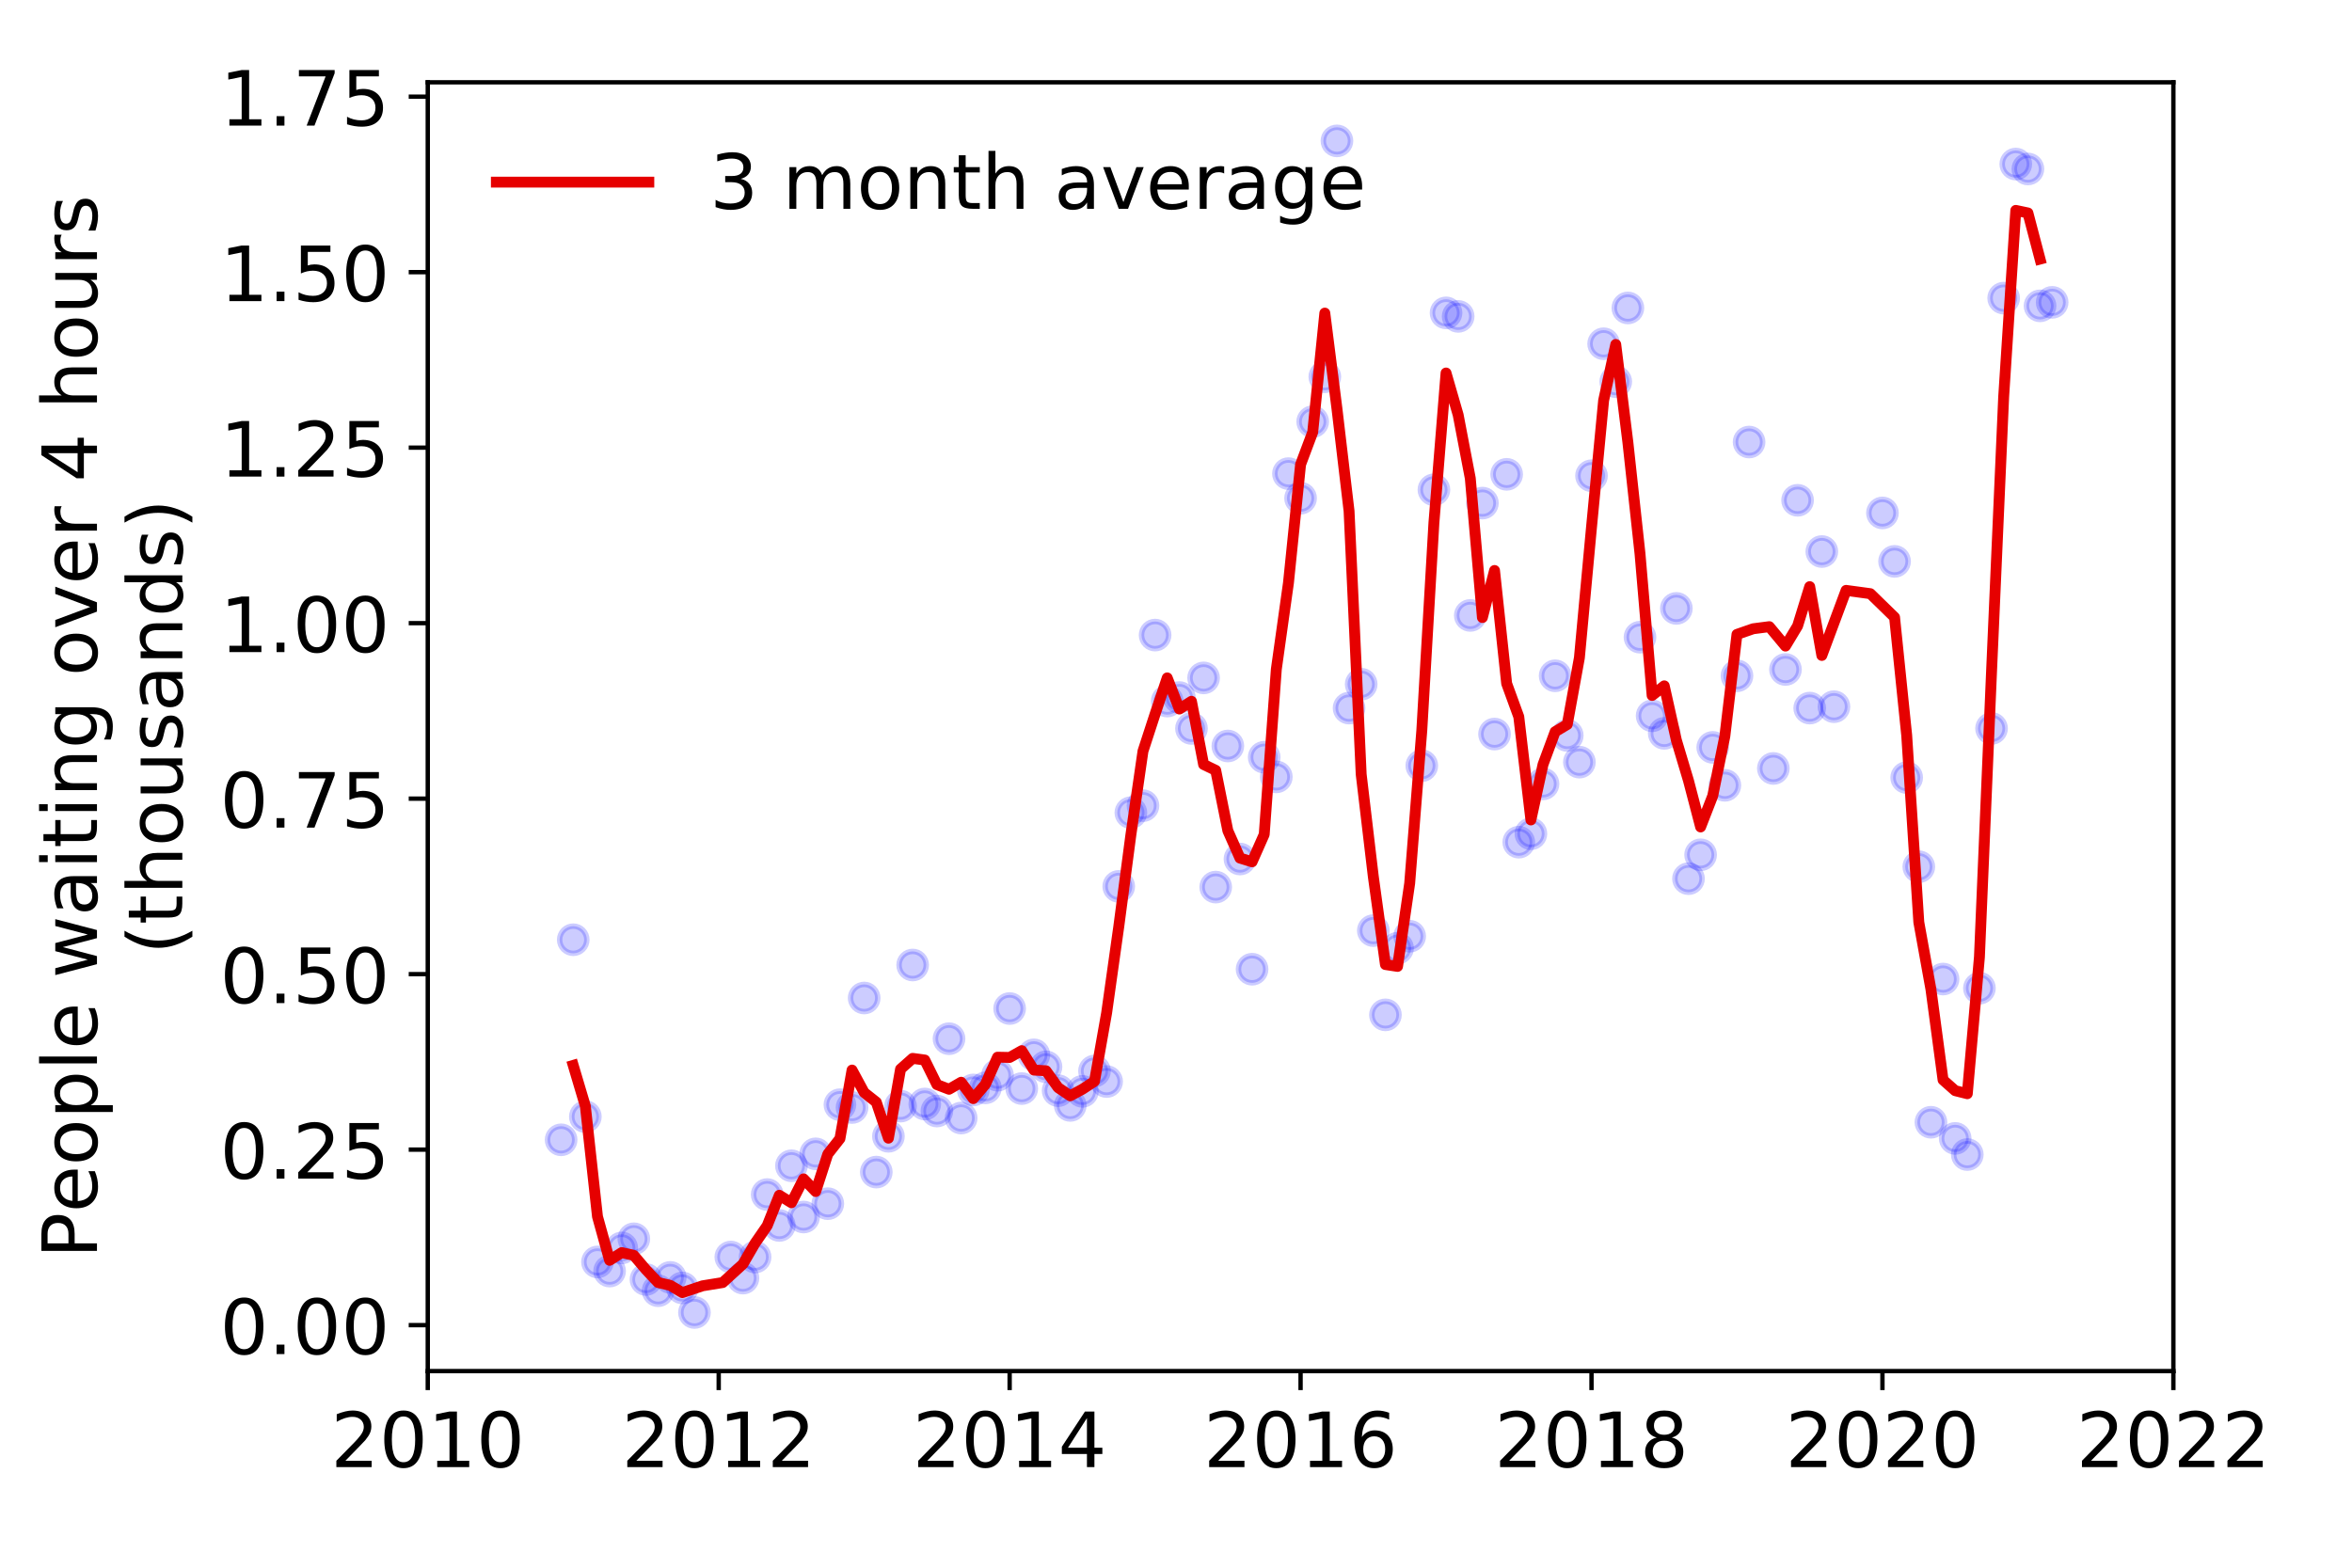 <?xml version="1.0" encoding="utf-8" standalone="no"?>
<!DOCTYPE svg PUBLIC "-//W3C//DTD SVG 1.1//EN"
  "http://www.w3.org/Graphics/SVG/1.1/DTD/svg11.dtd">
<!-- Created with matplotlib (https://matplotlib.org/) -->
<svg height="288pt" version="1.1" viewBox="0 0 432 288" width="432pt" xmlns="http://www.w3.org/2000/svg" xmlns:xlink="http://www.w3.org/1999/xlink">
 <defs>
  <style type="text/css">
*{stroke-linecap:butt;stroke-linejoin:round;}
  </style>
 </defs>
 <g id="figure_1">
  <g id="patch_1">
   <path d="M 0 288 
L 432 288 
L 432 0 
L 0 0 
z
" style="fill:#ffffff;"/>
  </g>
  <g id="axes_1">
   <g id="patch_2">
    <path d="M 78.57 251.88 
L 399.192 251.88 
L 399.192 15.12 
L 78.57 15.12 
z
" style="fill:#ffffff;"/>
   </g>
   <g id="matplotlib.axis_1">
    <g id="xtick_1">
     <g id="line2d_1">
      <defs>
       <path d="M 0 0 
L 0 3.5 
" id="m6ca1405284" style="stroke:#000000;stroke-width:0.8;"/>
      </defs>
      <g>
       <use style="stroke:#000000;stroke-width:0.8;" x="78.57" xlink:href="#m6ca1405284" y="251.88"/>
      </g>
     </g>
     <g id="text_1">
      <!-- 2010 -->
      <defs>
       <path d="M 19.188 8.297 
L 53.609 8.297 
L 53.609 0 
L 7.328 0 
L 7.328 8.297 
Q 12.938 14.109 22.625 23.891 
Q 32.328 33.688 34.812 36.531 
Q 39.547 41.844 41.422 45.531 
Q 43.312 49.219 43.312 52.781 
Q 43.312 58.594 39.234 62.25 
Q 35.156 65.922 28.609 65.922 
Q 23.969 65.922 18.812 64.312 
Q 13.672 62.703 7.812 59.422 
L 7.812 69.391 
Q 13.766 71.781 18.938 73 
Q 24.125 74.219 28.422 74.219 
Q 39.75 74.219 46.484 68.547 
Q 53.219 62.891 53.219 53.422 
Q 53.219 48.922 51.531 44.891 
Q 49.859 40.875 45.406 35.406 
Q 44.188 33.984 37.641 27.219 
Q 31.109 20.453 19.188 8.297 
z
" id="DejaVuSans-50"/>
       <path d="M 31.781 66.406 
Q 24.172 66.406 20.328 58.906 
Q 16.5 51.422 16.5 36.375 
Q 16.5 21.391 20.328 13.891 
Q 24.172 6.391 31.781 6.391 
Q 39.453 6.391 43.281 13.891 
Q 47.125 21.391 47.125 36.375 
Q 47.125 51.422 43.281 58.906 
Q 39.453 66.406 31.781 66.406 
z
M 31.781 74.219 
Q 44.047 74.219 50.516 64.516 
Q 56.984 54.828 56.984 36.375 
Q 56.984 17.969 50.516 8.266 
Q 44.047 -1.422 31.781 -1.422 
Q 19.531 -1.422 13.062 8.266 
Q 6.594 17.969 6.594 36.375 
Q 6.594 54.828 13.062 64.516 
Q 19.531 74.219 31.781 74.219 
z
" id="DejaVuSans-48"/>
       <path d="M 12.406 8.297 
L 28.516 8.297 
L 28.516 63.922 
L 10.984 60.406 
L 10.984 69.391 
L 28.422 72.906 
L 38.281 72.906 
L 38.281 8.297 
L 54.391 8.297 
L 54.391 0 
L 12.406 0 
z
" id="DejaVuSans-49"/>
      </defs>
      <g transform="translate(60.755 269.518)scale(0.14 -0.14)">
       <use xlink:href="#DejaVuSans-50"/>
       <use x="63.623" xlink:href="#DejaVuSans-48"/>
       <use x="127.246" xlink:href="#DejaVuSans-49"/>
       <use x="190.869" xlink:href="#DejaVuSans-48"/>
      </g>
     </g>
    </g>
    <g id="xtick_2">
     <g id="line2d_2">
      <g>
       <use style="stroke:#000000;stroke-width:0.8;" x="132.007" xlink:href="#m6ca1405284" y="251.88"/>
      </g>
     </g>
     <g id="text_2">
      <!-- 2012 -->
      <g transform="translate(114.192 269.518)scale(0.14 -0.14)">
       <use xlink:href="#DejaVuSans-50"/>
       <use x="63.623" xlink:href="#DejaVuSans-48"/>
       <use x="127.246" xlink:href="#DejaVuSans-49"/>
       <use x="190.869" xlink:href="#DejaVuSans-50"/>
      </g>
     </g>
    </g>
    <g id="xtick_3">
     <g id="line2d_3">
      <g>
       <use style="stroke:#000000;stroke-width:0.8;" x="185.444" xlink:href="#m6ca1405284" y="251.88"/>
      </g>
     </g>
     <g id="text_3">
      <!-- 2014 -->
      <defs>
       <path d="M 37.797 64.312 
L 12.891 25.391 
L 37.797 25.391 
z
M 35.203 72.906 
L 47.609 72.906 
L 47.609 25.391 
L 58.016 25.391 
L 58.016 17.188 
L 47.609 17.188 
L 47.609 0 
L 37.797 0 
L 37.797 17.188 
L 4.891 17.188 
L 4.891 26.703 
z
" id="DejaVuSans-52"/>
      </defs>
      <g transform="translate(167.629 269.518)scale(0.14 -0.14)">
       <use xlink:href="#DejaVuSans-50"/>
       <use x="63.623" xlink:href="#DejaVuSans-48"/>
       <use x="127.246" xlink:href="#DejaVuSans-49"/>
       <use x="190.869" xlink:href="#DejaVuSans-52"/>
      </g>
     </g>
    </g>
    <g id="xtick_4">
     <g id="line2d_4">
      <g>
       <use style="stroke:#000000;stroke-width:0.8;" x="238.881" xlink:href="#m6ca1405284" y="251.88"/>
      </g>
     </g>
     <g id="text_4">
      <!-- 2016 -->
      <defs>
       <path d="M 33.016 40.375 
Q 26.375 40.375 22.484 35.828 
Q 18.609 31.297 18.609 23.391 
Q 18.609 15.531 22.484 10.953 
Q 26.375 6.391 33.016 6.391 
Q 39.656 6.391 43.531 10.953 
Q 47.406 15.531 47.406 23.391 
Q 47.406 31.297 43.531 35.828 
Q 39.656 40.375 33.016 40.375 
z
M 52.594 71.297 
L 52.594 62.312 
Q 48.875 64.062 45.094 64.984 
Q 41.312 65.922 37.594 65.922 
Q 27.828 65.922 22.672 59.328 
Q 17.531 52.734 16.797 39.406 
Q 19.672 43.656 24.016 45.922 
Q 28.375 48.188 33.594 48.188 
Q 44.578 48.188 50.953 41.516 
Q 57.328 34.859 57.328 23.391 
Q 57.328 12.156 50.688 5.359 
Q 44.047 -1.422 33.016 -1.422 
Q 20.359 -1.422 13.672 8.266 
Q 6.984 17.969 6.984 36.375 
Q 6.984 53.656 15.188 63.938 
Q 23.391 74.219 37.203 74.219 
Q 40.922 74.219 44.703 73.484 
Q 48.484 72.75 52.594 71.297 
z
" id="DejaVuSans-54"/>
      </defs>
      <g transform="translate(221.066 269.518)scale(0.14 -0.14)">
       <use xlink:href="#DejaVuSans-50"/>
       <use x="63.623" xlink:href="#DejaVuSans-48"/>
       <use x="127.246" xlink:href="#DejaVuSans-49"/>
       <use x="190.869" xlink:href="#DejaVuSans-54"/>
      </g>
     </g>
    </g>
    <g id="xtick_5">
     <g id="line2d_5">
      <g>
       <use style="stroke:#000000;stroke-width:0.8;" x="292.318" xlink:href="#m6ca1405284" y="251.88"/>
      </g>
     </g>
     <g id="text_5">
      <!-- 2018 -->
      <defs>
       <path d="M 31.781 34.625 
Q 24.75 34.625 20.719 30.859 
Q 16.703 27.094 16.703 20.516 
Q 16.703 13.922 20.719 10.156 
Q 24.75 6.391 31.781 6.391 
Q 38.812 6.391 42.859 10.172 
Q 46.922 13.969 46.922 20.516 
Q 46.922 27.094 42.891 30.859 
Q 38.875 34.625 31.781 34.625 
z
M 21.922 38.812 
Q 15.578 40.375 12.031 44.719 
Q 8.5 49.078 8.5 55.328 
Q 8.5 64.062 14.719 69.141 
Q 20.953 74.219 31.781 74.219 
Q 42.672 74.219 48.875 69.141 
Q 55.078 64.062 55.078 55.328 
Q 55.078 49.078 51.531 44.719 
Q 48 40.375 41.703 38.812 
Q 48.828 37.156 52.797 32.312 
Q 56.781 27.484 56.781 20.516 
Q 56.781 9.906 50.312 4.234 
Q 43.844 -1.422 31.781 -1.422 
Q 19.734 -1.422 13.25 4.234 
Q 6.781 9.906 6.781 20.516 
Q 6.781 27.484 10.781 32.312 
Q 14.797 37.156 21.922 38.812 
z
M 18.312 54.391 
Q 18.312 48.734 21.844 45.562 
Q 25.391 42.391 31.781 42.391 
Q 38.141 42.391 41.719 45.562 
Q 45.312 48.734 45.312 54.391 
Q 45.312 60.062 41.719 63.234 
Q 38.141 66.406 31.781 66.406 
Q 25.391 66.406 21.844 63.234 
Q 18.312 60.062 18.312 54.391 
z
" id="DejaVuSans-56"/>
      </defs>
      <g transform="translate(274.503 269.518)scale(0.14 -0.14)">
       <use xlink:href="#DejaVuSans-50"/>
       <use x="63.623" xlink:href="#DejaVuSans-48"/>
       <use x="127.246" xlink:href="#DejaVuSans-49"/>
       <use x="190.869" xlink:href="#DejaVuSans-56"/>
      </g>
     </g>
    </g>
    <g id="xtick_6">
     <g id="line2d_6">
      <g>
       <use style="stroke:#000000;stroke-width:0.8;" x="345.755" xlink:href="#m6ca1405284" y="251.88"/>
      </g>
     </g>
     <g id="text_6">
      <!-- 2020 -->
      <g transform="translate(327.94 269.518)scale(0.14 -0.14)">
       <use xlink:href="#DejaVuSans-50"/>
       <use x="63.623" xlink:href="#DejaVuSans-48"/>
       <use x="127.246" xlink:href="#DejaVuSans-50"/>
       <use x="190.869" xlink:href="#DejaVuSans-48"/>
      </g>
     </g>
    </g>
    <g id="xtick_7">
     <g id="line2d_7">
      <g>
       <use style="stroke:#000000;stroke-width:0.8;" x="399.192" xlink:href="#m6ca1405284" y="251.88"/>
      </g>
     </g>
     <g id="text_7">
      <!-- 2022 -->
      <g transform="translate(381.377 269.518)scale(0.14 -0.14)">
       <use xlink:href="#DejaVuSans-50"/>
       <use x="63.623" xlink:href="#DejaVuSans-48"/>
       <use x="127.246" xlink:href="#DejaVuSans-50"/>
       <use x="190.869" xlink:href="#DejaVuSans-50"/>
      </g>
     </g>
    </g>
   </g>
   <g id="matplotlib.axis_2">
    <g id="ytick_1">
     <g id="line2d_8">
      <defs>
       <path d="M 0 0 
L -3.5 0 
" id="md1a3316367" style="stroke:#000000;stroke-width:0.8;"/>
      </defs>
      <g>
       <use style="stroke:#000000;stroke-width:0.8;" x="78.57" xlink:href="#md1a3316367" y="243.439"/>
      </g>
     </g>
     <g id="text_8">
      <!-- 0.00 -->
      <defs>
       <path d="M 10.688 12.406 
L 21 12.406 
L 21 0 
L 10.688 0 
z
" id="DejaVuSans-46"/>
      </defs>
      <g transform="translate(40.398 248.758)scale(0.14 -0.14)">
       <use xlink:href="#DejaVuSans-48"/>
       <use x="63.623" xlink:href="#DejaVuSans-46"/>
       <use x="95.41" xlink:href="#DejaVuSans-48"/>
       <use x="159.033" xlink:href="#DejaVuSans-48"/>
      </g>
     </g>
    </g>
    <g id="ytick_2">
     <g id="line2d_9">
      <g>
       <use style="stroke:#000000;stroke-width:0.8;" x="78.57" xlink:href="#md1a3316367" y="211.199"/>
      </g>
     </g>
     <g id="text_9">
      <!-- 0.25 -->
      <defs>
       <path d="M 10.797 72.906 
L 49.516 72.906 
L 49.516 64.594 
L 19.828 64.594 
L 19.828 46.734 
Q 21.969 47.469 24.109 47.828 
Q 26.266 48.188 28.422 48.188 
Q 40.625 48.188 47.75 41.5 
Q 54.891 34.812 54.891 23.391 
Q 54.891 11.625 47.562 5.094 
Q 40.234 -1.422 26.906 -1.422 
Q 22.312 -1.422 17.547 -0.641 
Q 12.797 0.141 7.719 1.703 
L 7.719 11.625 
Q 12.109 9.234 16.797 8.062 
Q 21.484 6.891 26.703 6.891 
Q 35.156 6.891 40.078 11.328 
Q 45.016 15.766 45.016 23.391 
Q 45.016 31 40.078 35.438 
Q 35.156 39.891 26.703 39.891 
Q 22.75 39.891 18.812 39.016 
Q 14.891 38.141 10.797 36.281 
z
" id="DejaVuSans-53"/>
      </defs>
      <g transform="translate(40.398 216.518)scale(0.14 -0.14)">
       <use xlink:href="#DejaVuSans-48"/>
       <use x="63.623" xlink:href="#DejaVuSans-46"/>
       <use x="95.41" xlink:href="#DejaVuSans-50"/>
       <use x="159.033" xlink:href="#DejaVuSans-53"/>
      </g>
     </g>
    </g>
    <g id="ytick_3">
     <g id="line2d_10">
      <g>
       <use style="stroke:#000000;stroke-width:0.8;" x="78.57" xlink:href="#md1a3316367" y="178.959"/>
      </g>
     </g>
     <g id="text_10">
      <!-- 0.50 -->
      <g transform="translate(40.398 184.278)scale(0.14 -0.14)">
       <use xlink:href="#DejaVuSans-48"/>
       <use x="63.623" xlink:href="#DejaVuSans-46"/>
       <use x="95.41" xlink:href="#DejaVuSans-53"/>
       <use x="159.033" xlink:href="#DejaVuSans-48"/>
      </g>
     </g>
    </g>
    <g id="ytick_4">
     <g id="line2d_11">
      <g>
       <use style="stroke:#000000;stroke-width:0.8;" x="78.57" xlink:href="#md1a3316367" y="146.719"/>
      </g>
     </g>
     <g id="text_11">
      <!-- 0.75 -->
      <defs>
       <path d="M 8.203 72.906 
L 55.078 72.906 
L 55.078 68.703 
L 28.609 0 
L 18.312 0 
L 43.219 64.594 
L 8.203 64.594 
z
" id="DejaVuSans-55"/>
      </defs>
      <g transform="translate(40.398 152.037)scale(0.14 -0.14)">
       <use xlink:href="#DejaVuSans-48"/>
       <use x="63.623" xlink:href="#DejaVuSans-46"/>
       <use x="95.41" xlink:href="#DejaVuSans-55"/>
       <use x="159.033" xlink:href="#DejaVuSans-53"/>
      </g>
     </g>
    </g>
    <g id="ytick_5">
     <g id="line2d_12">
      <g>
       <use style="stroke:#000000;stroke-width:0.8;" x="78.57" xlink:href="#md1a3316367" y="114.478"/>
      </g>
     </g>
     <g id="text_12">
      <!-- 1.00 -->
      <g transform="translate(40.398 119.797)scale(0.14 -0.14)">
       <use xlink:href="#DejaVuSans-49"/>
       <use x="63.623" xlink:href="#DejaVuSans-46"/>
       <use x="95.41" xlink:href="#DejaVuSans-48"/>
       <use x="159.033" xlink:href="#DejaVuSans-48"/>
      </g>
     </g>
    </g>
    <g id="ytick_6">
     <g id="line2d_13">
      <g>
       <use style="stroke:#000000;stroke-width:0.8;" x="78.57" xlink:href="#md1a3316367" y="82.238"/>
      </g>
     </g>
     <g id="text_13">
      <!-- 1.25 -->
      <g transform="translate(40.398 87.557)scale(0.14 -0.14)">
       <use xlink:href="#DejaVuSans-49"/>
       <use x="63.623" xlink:href="#DejaVuSans-46"/>
       <use x="95.41" xlink:href="#DejaVuSans-50"/>
       <use x="159.033" xlink:href="#DejaVuSans-53"/>
      </g>
     </g>
    </g>
    <g id="ytick_7">
     <g id="line2d_14">
      <g>
       <use style="stroke:#000000;stroke-width:0.8;" x="78.57" xlink:href="#md1a3316367" y="49.998"/>
      </g>
     </g>
     <g id="text_14">
      <!-- 1.50 -->
      <g transform="translate(40.398 55.316)scale(0.14 -0.14)">
       <use xlink:href="#DejaVuSans-49"/>
       <use x="63.623" xlink:href="#DejaVuSans-46"/>
       <use x="95.41" xlink:href="#DejaVuSans-53"/>
       <use x="159.033" xlink:href="#DejaVuSans-48"/>
      </g>
     </g>
    </g>
    <g id="ytick_8">
     <g id="line2d_15">
      <g>
       <use style="stroke:#000000;stroke-width:0.8;" x="78.57" xlink:href="#md1a3316367" y="17.757"/>
      </g>
     </g>
     <g id="text_15">
      <!-- 1.75 -->
      <g transform="translate(40.398 23.076)scale(0.14 -0.14)">
       <use xlink:href="#DejaVuSans-49"/>
       <use x="63.623" xlink:href="#DejaVuSans-46"/>
       <use x="95.41" xlink:href="#DejaVuSans-55"/>
       <use x="159.033" xlink:href="#DejaVuSans-53"/>
      </g>
     </g>
    </g>
    <g id="text_16">
     <!-- People waiting over 4 hours -->
     <defs>
      <path d="M 19.672 64.797 
L 19.672 37.406 
L 32.078 37.406 
Q 38.969 37.406 42.719 40.969 
Q 46.484 44.531 46.484 51.125 
Q 46.484 57.672 42.719 61.234 
Q 38.969 64.797 32.078 64.797 
z
M 9.812 72.906 
L 32.078 72.906 
Q 44.344 72.906 50.609 67.359 
Q 56.891 61.812 56.891 51.125 
Q 56.891 40.328 50.609 34.812 
Q 44.344 29.297 32.078 29.297 
L 19.672 29.297 
L 19.672 0 
L 9.812 0 
z
" id="DejaVuSans-80"/>
      <path d="M 56.203 29.594 
L 56.203 25.203 
L 14.891 25.203 
Q 15.484 15.922 20.484 11.062 
Q 25.484 6.203 34.422 6.203 
Q 39.594 6.203 44.453 7.469 
Q 49.312 8.734 54.109 11.281 
L 54.109 2.781 
Q 49.266 0.734 44.188 -0.344 
Q 39.109 -1.422 33.891 -1.422 
Q 20.797 -1.422 13.156 6.188 
Q 5.516 13.812 5.516 26.812 
Q 5.516 40.234 12.766 48.109 
Q 20.016 56 32.328 56 
Q 43.359 56 49.781 48.891 
Q 56.203 41.797 56.203 29.594 
z
M 47.219 32.234 
Q 47.125 39.594 43.094 43.984 
Q 39.062 48.391 32.422 48.391 
Q 24.906 48.391 20.391 44.141 
Q 15.875 39.891 15.188 32.172 
z
" id="DejaVuSans-101"/>
      <path d="M 30.609 48.391 
Q 23.391 48.391 19.188 42.75 
Q 14.984 37.109 14.984 27.297 
Q 14.984 17.484 19.156 11.844 
Q 23.344 6.203 30.609 6.203 
Q 37.797 6.203 41.984 11.859 
Q 46.188 17.531 46.188 27.297 
Q 46.188 37.016 41.984 42.703 
Q 37.797 48.391 30.609 48.391 
z
M 30.609 56 
Q 42.328 56 49.016 48.375 
Q 55.719 40.766 55.719 27.297 
Q 55.719 13.875 49.016 6.219 
Q 42.328 -1.422 30.609 -1.422 
Q 18.844 -1.422 12.172 6.219 
Q 5.516 13.875 5.516 27.297 
Q 5.516 40.766 12.172 48.375 
Q 18.844 56 30.609 56 
z
" id="DejaVuSans-111"/>
      <path d="M 18.109 8.203 
L 18.109 -20.797 
L 9.078 -20.797 
L 9.078 54.688 
L 18.109 54.688 
L 18.109 46.391 
Q 20.953 51.266 25.266 53.625 
Q 29.594 56 35.594 56 
Q 45.562 56 51.781 48.094 
Q 58.016 40.188 58.016 27.297 
Q 58.016 14.406 51.781 6.484 
Q 45.562 -1.422 35.594 -1.422 
Q 29.594 -1.422 25.266 0.953 
Q 20.953 3.328 18.109 8.203 
z
M 48.688 27.297 
Q 48.688 37.203 44.609 42.844 
Q 40.531 48.484 33.406 48.484 
Q 26.266 48.484 22.188 42.844 
Q 18.109 37.203 18.109 27.297 
Q 18.109 17.391 22.188 11.75 
Q 26.266 6.109 33.406 6.109 
Q 40.531 6.109 44.609 11.75 
Q 48.688 17.391 48.688 27.297 
z
" id="DejaVuSans-112"/>
      <path d="M 9.422 75.984 
L 18.406 75.984 
L 18.406 0 
L 9.422 0 
z
" id="DejaVuSans-108"/>
      <path id="DejaVuSans-32"/>
      <path d="M 4.203 54.688 
L 13.188 54.688 
L 24.422 12.016 
L 35.594 54.688 
L 46.188 54.688 
L 57.422 12.016 
L 68.609 54.688 
L 77.594 54.688 
L 63.281 0 
L 52.688 0 
L 40.922 44.828 
L 29.109 0 
L 18.5 0 
z
" id="DejaVuSans-119"/>
      <path d="M 34.281 27.484 
Q 23.391 27.484 19.188 25 
Q 14.984 22.516 14.984 16.5 
Q 14.984 11.719 18.141 8.906 
Q 21.297 6.109 26.703 6.109 
Q 34.188 6.109 38.703 11.406 
Q 43.219 16.703 43.219 25.484 
L 43.219 27.484 
z
M 52.203 31.203 
L 52.203 0 
L 43.219 0 
L 43.219 8.297 
Q 40.141 3.328 35.547 0.953 
Q 30.953 -1.422 24.312 -1.422 
Q 15.922 -1.422 10.953 3.297 
Q 6 8.016 6 15.922 
Q 6 25.141 12.172 29.828 
Q 18.359 34.516 30.609 34.516 
L 43.219 34.516 
L 43.219 35.406 
Q 43.219 41.609 39.141 45 
Q 35.062 48.391 27.688 48.391 
Q 23 48.391 18.547 47.266 
Q 14.109 46.141 10.016 43.891 
L 10.016 52.203 
Q 14.938 54.109 19.578 55.047 
Q 24.219 56 28.609 56 
Q 40.484 56 46.344 49.844 
Q 52.203 43.703 52.203 31.203 
z
" id="DejaVuSans-97"/>
      <path d="M 9.422 54.688 
L 18.406 54.688 
L 18.406 0 
L 9.422 0 
z
M 9.422 75.984 
L 18.406 75.984 
L 18.406 64.594 
L 9.422 64.594 
z
" id="DejaVuSans-105"/>
      <path d="M 18.312 70.219 
L 18.312 54.688 
L 36.812 54.688 
L 36.812 47.703 
L 18.312 47.703 
L 18.312 18.016 
Q 18.312 11.328 20.141 9.422 
Q 21.969 7.516 27.594 7.516 
L 36.812 7.516 
L 36.812 0 
L 27.594 0 
Q 17.188 0 13.234 3.875 
Q 9.281 7.766 9.281 18.016 
L 9.281 47.703 
L 2.688 47.703 
L 2.688 54.688 
L 9.281 54.688 
L 9.281 70.219 
z
" id="DejaVuSans-116"/>
      <path d="M 54.891 33.016 
L 54.891 0 
L 45.906 0 
L 45.906 32.719 
Q 45.906 40.484 42.875 44.328 
Q 39.844 48.188 33.797 48.188 
Q 26.516 48.188 22.312 43.547 
Q 18.109 38.922 18.109 30.906 
L 18.109 0 
L 9.078 0 
L 9.078 54.688 
L 18.109 54.688 
L 18.109 46.188 
Q 21.344 51.125 25.703 53.562 
Q 30.078 56 35.797 56 
Q 45.219 56 50.047 50.172 
Q 54.891 44.344 54.891 33.016 
z
" id="DejaVuSans-110"/>
      <path d="M 45.406 27.984 
Q 45.406 37.75 41.375 43.109 
Q 37.359 48.484 30.078 48.484 
Q 22.859 48.484 18.828 43.109 
Q 14.797 37.75 14.797 27.984 
Q 14.797 18.266 18.828 12.891 
Q 22.859 7.516 30.078 7.516 
Q 37.359 7.516 41.375 12.891 
Q 45.406 18.266 45.406 27.984 
z
M 54.391 6.781 
Q 54.391 -7.172 48.188 -13.984 
Q 42 -20.797 29.203 -20.797 
Q 24.469 -20.797 20.266 -20.094 
Q 16.062 -19.391 12.109 -17.922 
L 12.109 -9.188 
Q 16.062 -11.328 19.922 -12.344 
Q 23.781 -13.375 27.781 -13.375 
Q 36.625 -13.375 41.016 -8.766 
Q 45.406 -4.156 45.406 5.172 
L 45.406 9.625 
Q 42.625 4.781 38.281 2.391 
Q 33.938 0 27.875 0 
Q 17.828 0 11.672 7.656 
Q 5.516 15.328 5.516 27.984 
Q 5.516 40.672 11.672 48.328 
Q 17.828 56 27.875 56 
Q 33.938 56 38.281 53.609 
Q 42.625 51.219 45.406 46.391 
L 45.406 54.688 
L 54.391 54.688 
z
" id="DejaVuSans-103"/>
      <path d="M 2.984 54.688 
L 12.5 54.688 
L 29.594 8.797 
L 46.688 54.688 
L 56.203 54.688 
L 35.688 0 
L 23.484 0 
z
" id="DejaVuSans-118"/>
      <path d="M 41.109 46.297 
Q 39.594 47.172 37.812 47.578 
Q 36.031 48 33.891 48 
Q 26.266 48 22.188 43.047 
Q 18.109 38.094 18.109 28.812 
L 18.109 0 
L 9.078 0 
L 9.078 54.688 
L 18.109 54.688 
L 18.109 46.188 
Q 20.953 51.172 25.484 53.578 
Q 30.031 56 36.531 56 
Q 37.453 56 38.578 55.875 
Q 39.703 55.766 41.062 55.516 
z
" id="DejaVuSans-114"/>
      <path d="M 54.891 33.016 
L 54.891 0 
L 45.906 0 
L 45.906 32.719 
Q 45.906 40.484 42.875 44.328 
Q 39.844 48.188 33.797 48.188 
Q 26.516 48.188 22.312 43.547 
Q 18.109 38.922 18.109 30.906 
L 18.109 0 
L 9.078 0 
L 9.078 75.984 
L 18.109 75.984 
L 18.109 46.188 
Q 21.344 51.125 25.703 53.562 
Q 30.078 56 35.797 56 
Q 45.219 56 50.047 50.172 
Q 54.891 44.344 54.891 33.016 
z
" id="DejaVuSans-104"/>
      <path d="M 8.5 21.578 
L 8.5 54.688 
L 17.484 54.688 
L 17.484 21.922 
Q 17.484 14.156 20.5 10.266 
Q 23.531 6.391 29.594 6.391 
Q 36.859 6.391 41.078 11.031 
Q 45.312 15.672 45.312 23.688 
L 45.312 54.688 
L 54.297 54.688 
L 54.297 0 
L 45.312 0 
L 45.312 8.406 
Q 42.047 3.422 37.719 1 
Q 33.406 -1.422 27.688 -1.422 
Q 18.266 -1.422 13.375 4.438 
Q 8.5 10.297 8.5 21.578 
z
M 31.109 56 
z
" id="DejaVuSans-117"/>
      <path d="M 44.281 53.078 
L 44.281 44.578 
Q 40.484 46.531 36.375 47.5 
Q 32.281 48.484 27.875 48.484 
Q 21.188 48.484 17.844 46.438 
Q 14.5 44.391 14.5 40.281 
Q 14.5 37.156 16.891 35.375 
Q 19.281 33.594 26.516 31.984 
L 29.594 31.297 
Q 39.156 29.25 43.188 25.516 
Q 47.219 21.781 47.219 15.094 
Q 47.219 7.469 41.188 3.016 
Q 35.156 -1.422 24.609 -1.422 
Q 20.219 -1.422 15.453 -0.562 
Q 10.688 0.297 5.422 2 
L 5.422 11.281 
Q 10.406 8.688 15.234 7.391 
Q 20.062 6.109 24.812 6.109 
Q 31.156 6.109 34.562 8.281 
Q 37.984 10.453 37.984 14.406 
Q 37.984 18.062 35.516 20.016 
Q 33.062 21.969 24.703 23.781 
L 21.578 24.516 
Q 13.234 26.266 9.516 29.906 
Q 5.812 33.547 5.812 39.891 
Q 5.812 47.609 11.281 51.797 
Q 16.75 56 26.812 56 
Q 31.781 56 36.172 55.266 
Q 40.578 54.547 44.281 53.078 
z
" id="DejaVuSans-115"/>
     </defs>
     <g transform="translate(17.81 231.175)rotate(-90)scale(0.14 -0.14)">
      <use xlink:href="#DejaVuSans-80"/>
      <use x="60.256" xlink:href="#DejaVuSans-101"/>
      <use x="121.779" xlink:href="#DejaVuSans-111"/>
      <use x="182.961" xlink:href="#DejaVuSans-112"/>
      <use x="246.438" xlink:href="#DejaVuSans-108"/>
      <use x="274.221" xlink:href="#DejaVuSans-101"/>
      <use x="335.744" xlink:href="#DejaVuSans-32"/>
      <use x="367.531" xlink:href="#DejaVuSans-119"/>
      <use x="449.318" xlink:href="#DejaVuSans-97"/>
      <use x="510.598" xlink:href="#DejaVuSans-105"/>
      <use x="538.381" xlink:href="#DejaVuSans-116"/>
      <use x="577.59" xlink:href="#DejaVuSans-105"/>
      <use x="605.373" xlink:href="#DejaVuSans-110"/>
      <use x="668.752" xlink:href="#DejaVuSans-103"/>
      <use x="732.229" xlink:href="#DejaVuSans-32"/>
      <use x="764.016" xlink:href="#DejaVuSans-111"/>
      <use x="825.197" xlink:href="#DejaVuSans-118"/>
      <use x="884.377" xlink:href="#DejaVuSans-101"/>
      <use x="945.9" xlink:href="#DejaVuSans-114"/>
      <use x="987.014" xlink:href="#DejaVuSans-32"/>
      <use x="1018.801" xlink:href="#DejaVuSans-52"/>
      <use x="1082.424" xlink:href="#DejaVuSans-32"/>
      <use x="1114.211" xlink:href="#DejaVuSans-104"/>
      <use x="1177.59" xlink:href="#DejaVuSans-111"/>
      <use x="1238.771" xlink:href="#DejaVuSans-117"/>
      <use x="1302.15" xlink:href="#DejaVuSans-114"/>
      <use x="1343.264" xlink:href="#DejaVuSans-115"/>
     </g>
     <!-- (thousands) -->
     <defs>
      <path d="M 31 75.875 
Q 24.469 64.656 21.281 53.656 
Q 18.109 42.672 18.109 31.391 
Q 18.109 20.125 21.312 9.062 
Q 24.516 -2 31 -13.188 
L 23.188 -13.188 
Q 15.875 -1.703 12.234 9.375 
Q 8.594 20.453 8.594 31.391 
Q 8.594 42.281 12.203 53.312 
Q 15.828 64.359 23.188 75.875 
z
" id="DejaVuSans-40"/>
      <path d="M 45.406 46.391 
L 45.406 75.984 
L 54.391 75.984 
L 54.391 0 
L 45.406 0 
L 45.406 8.203 
Q 42.578 3.328 38.25 0.953 
Q 33.938 -1.422 27.875 -1.422 
Q 17.969 -1.422 11.734 6.484 
Q 5.516 14.406 5.516 27.297 
Q 5.516 40.188 11.734 48.094 
Q 17.969 56 27.875 56 
Q 33.938 56 38.25 53.625 
Q 42.578 51.266 45.406 46.391 
z
M 14.797 27.297 
Q 14.797 17.391 18.875 11.75 
Q 22.953 6.109 30.078 6.109 
Q 37.203 6.109 41.297 11.75 
Q 45.406 17.391 45.406 27.297 
Q 45.406 37.203 41.297 42.844 
Q 37.203 48.484 30.078 48.484 
Q 22.953 48.484 18.875 42.844 
Q 14.797 37.203 14.797 27.297 
z
" id="DejaVuSans-100"/>
      <path d="M 8.016 75.875 
L 15.828 75.875 
Q 23.141 64.359 26.781 53.312 
Q 30.422 42.281 30.422 31.391 
Q 30.422 20.453 26.781 9.375 
Q 23.141 -1.703 15.828 -13.188 
L 8.016 -13.188 
Q 14.5 -2 17.703 9.062 
Q 20.906 20.125 20.906 31.391 
Q 20.906 42.672 17.703 53.656 
Q 14.5 64.656 8.016 75.875 
z
" id="DejaVuSans-41"/>
     </defs>
     <g transform="translate(33.487 175.325)rotate(-90)scale(0.14 -0.14)">
      <use xlink:href="#DejaVuSans-40"/>
      <use x="39.014" xlink:href="#DejaVuSans-116"/>
      <use x="78.223" xlink:href="#DejaVuSans-104"/>
      <use x="141.602" xlink:href="#DejaVuSans-111"/>
      <use x="202.783" xlink:href="#DejaVuSans-117"/>
      <use x="266.162" xlink:href="#DejaVuSans-115"/>
      <use x="318.262" xlink:href="#DejaVuSans-97"/>
      <use x="379.541" xlink:href="#DejaVuSans-110"/>
      <use x="442.92" xlink:href="#DejaVuSans-100"/>
      <use x="506.396" xlink:href="#DejaVuSans-115"/>
      <use x="558.496" xlink:href="#DejaVuSans-41"/>
     </g>
    </g>
   </g>
   <g id="line2d_16">
    <defs>
     <path d="M 0 2.5 
C 0.663 2.5 1.299 2.237 1.768 1.768 
C 2.237 1.299 2.5 0.663 2.5 0 
C 2.5 -0.663 2.237 -1.299 1.768 -1.768 
C 1.299 -2.237 0.663 -2.5 0 -2.5 
C -0.663 -2.5 -1.299 -2.237 -1.768 -1.768 
C -2.237 -1.299 -2.5 -0.663 -2.5 0 
C -2.5 0.663 -2.237 1.299 -1.768 1.768 
C -1.299 2.237 -0.663 2.5 0 2.5 
z
" id="m97ffde8c39" style="stroke:#0000ff;stroke-opacity:0.2;"/>
    </defs>
    <g clip-path="url(#p9b0f2338f9)">
     <use style="fill:#0000ff;fill-opacity:0.2;stroke:#0000ff;stroke-opacity:0.2;" x="376.927" xlink:href="#m97ffde8c39" y="55.543"/>
     <use style="fill:#0000ff;fill-opacity:0.2;stroke:#0000ff;stroke-opacity:0.2;" x="374.701" xlink:href="#m97ffde8c39" y="56.188"/>
     <use style="fill:#0000ff;fill-opacity:0.2;stroke:#0000ff;stroke-opacity:0.2;" x="372.474" xlink:href="#m97ffde8c39" y="31.04"/>
     <use style="fill:#0000ff;fill-opacity:0.2;stroke:#0000ff;stroke-opacity:0.2;" x="370.247" xlink:href="#m97ffde8c39" y="30.138"/>
     <use style="fill:#0000ff;fill-opacity:0.2;stroke:#0000ff;stroke-opacity:0.2;" x="368.021" xlink:href="#m97ffde8c39" y="54.769"/>
     <use style="fill:#0000ff;fill-opacity:0.2;stroke:#0000ff;stroke-opacity:0.2;" x="365.794" xlink:href="#m97ffde8c39" y="133.822"/>
     <use style="fill:#0000ff;fill-opacity:0.2;stroke:#0000ff;stroke-opacity:0.2;" x="363.568" xlink:href="#m97ffde8c39" y="181.538"/>
     <use style="fill:#0000ff;fill-opacity:0.2;stroke:#0000ff;stroke-opacity:0.2;" x="361.341" xlink:href="#m97ffde8c39" y="212.102"/>
     <use style="fill:#0000ff;fill-opacity:0.2;stroke:#0000ff;stroke-opacity:0.2;" x="359.115" xlink:href="#m97ffde8c39" y="209.136"/>
     <use style="fill:#0000ff;fill-opacity:0.2;stroke:#0000ff;stroke-opacity:0.2;" x="356.888" xlink:href="#m97ffde8c39" y="179.862"/>
     <use style="fill:#0000ff;fill-opacity:0.2;stroke:#0000ff;stroke-opacity:0.2;" x="354.662" xlink:href="#m97ffde8c39" y="206.17"/>
     <use style="fill:#0000ff;fill-opacity:0.2;stroke:#0000ff;stroke-opacity:0.2;" x="352.435" xlink:href="#m97ffde8c39" y="159.228"/>
     <use style="fill:#0000ff;fill-opacity:0.2;stroke:#0000ff;stroke-opacity:0.2;" x="350.209" xlink:href="#m97ffde8c39" y="142.85"/>
     <use style="fill:#0000ff;fill-opacity:0.2;stroke:#0000ff;stroke-opacity:0.2;" x="347.982" xlink:href="#m97ffde8c39" y="103.13"/>
     <use style="fill:#0000ff;fill-opacity:0.2;stroke:#0000ff;stroke-opacity:0.2;" x="345.755" xlink:href="#m97ffde8c39" y="94.231"/>
     <use style="fill:#0000ff;fill-opacity:0.2;stroke:#0000ff;stroke-opacity:0.2;" x="336.849" xlink:href="#m97ffde8c39" y="129.825"/>
     <use style="fill:#0000ff;fill-opacity:0.2;stroke:#0000ff;stroke-opacity:0.2;" x="334.623" xlink:href="#m97ffde8c39" y="101.324"/>
     <use style="fill:#0000ff;fill-opacity:0.2;stroke:#0000ff;stroke-opacity:0.2;" x="332.396" xlink:href="#m97ffde8c39" y="130.083"/>
     <use style="fill:#0000ff;fill-opacity:0.2;stroke:#0000ff;stroke-opacity:0.2;" x="330.17" xlink:href="#m97ffde8c39" y="91.91"/>
     <use style="fill:#0000ff;fill-opacity:0.2;stroke:#0000ff;stroke-opacity:0.2;" x="327.943" xlink:href="#m97ffde8c39" y="122.99"/>
     <use style="fill:#0000ff;fill-opacity:0.2;stroke:#0000ff;stroke-opacity:0.2;" x="325.717" xlink:href="#m97ffde8c39" y="141.173"/>
     <use style="fill:#0000ff;fill-opacity:0.2;stroke:#0000ff;stroke-opacity:0.2;" x="321.263" xlink:href="#m97ffde8c39" y="81.206"/>
     <use style="fill:#0000ff;fill-opacity:0.2;stroke:#0000ff;stroke-opacity:0.2;" x="319.037" xlink:href="#m97ffde8c39" y="124.15"/>
     <use style="fill:#0000ff;fill-opacity:0.2;stroke:#0000ff;stroke-opacity:0.2;" x="316.81" xlink:href="#m97ffde8c39" y="144.268"/>
     <use style="fill:#0000ff;fill-opacity:0.2;stroke:#0000ff;stroke-opacity:0.2;" x="314.584" xlink:href="#m97ffde8c39" y="137.304"/>
     <use style="fill:#0000ff;fill-opacity:0.2;stroke:#0000ff;stroke-opacity:0.2;" x="312.357" xlink:href="#m97ffde8c39" y="157.035"/>
     <use style="fill:#0000ff;fill-opacity:0.2;stroke:#0000ff;stroke-opacity:0.2;" x="310.131" xlink:href="#m97ffde8c39" y="161.42"/>
     <use style="fill:#0000ff;fill-opacity:0.2;stroke:#0000ff;stroke-opacity:0.2;" x="307.904" xlink:href="#m97ffde8c39" y="111.77"/>
     <use style="fill:#0000ff;fill-opacity:0.2;stroke:#0000ff;stroke-opacity:0.2;" x="305.678" xlink:href="#m97ffde8c39" y="134.725"/>
     <use style="fill:#0000ff;fill-opacity:0.2;stroke:#0000ff;stroke-opacity:0.2;" x="303.451" xlink:href="#m97ffde8c39" y="131.501"/>
     <use style="fill:#0000ff;fill-opacity:0.2;stroke:#0000ff;stroke-opacity:0.2;" x="301.225" xlink:href="#m97ffde8c39" y="117.057"/>
     <use style="fill:#0000ff;fill-opacity:0.2;stroke:#0000ff;stroke-opacity:0.2;" x="298.998" xlink:href="#m97ffde8c39" y="56.575"/>
     <use style="fill:#0000ff;fill-opacity:0.2;stroke:#0000ff;stroke-opacity:0.2;" x="296.771" xlink:href="#m97ffde8c39" y="70.116"/>
     <use style="fill:#0000ff;fill-opacity:0.2;stroke:#0000ff;stroke-opacity:0.2;" x="294.545" xlink:href="#m97ffde8c39" y="63.152"/>
     <use style="fill:#0000ff;fill-opacity:0.2;stroke:#0000ff;stroke-opacity:0.2;" x="292.318" xlink:href="#m97ffde8c39" y="87.396"/>
     <use style="fill:#0000ff;fill-opacity:0.2;stroke:#0000ff;stroke-opacity:0.2;" x="290.092" xlink:href="#m97ffde8c39" y="140.013"/>
     <use style="fill:#0000ff;fill-opacity:0.2;stroke:#0000ff;stroke-opacity:0.2;" x="287.865" xlink:href="#m97ffde8c39" y="135.112"/>
     <use style="fill:#0000ff;fill-opacity:0.2;stroke:#0000ff;stroke-opacity:0.2;" x="285.639" xlink:href="#m97ffde8c39" y="124.15"/>
     <use style="fill:#0000ff;fill-opacity:0.2;stroke:#0000ff;stroke-opacity:0.2;" x="283.412" xlink:href="#m97ffde8c39" y="144.01"/>
     <use style="fill:#0000ff;fill-opacity:0.2;stroke:#0000ff;stroke-opacity:0.2;" x="281.186" xlink:href="#m97ffde8c39" y="153.167"/>
     <use style="fill:#0000ff;fill-opacity:0.2;stroke:#0000ff;stroke-opacity:0.2;" x="278.959" xlink:href="#m97ffde8c39" y="154.714"/>
     <use style="fill:#0000ff;fill-opacity:0.2;stroke:#0000ff;stroke-opacity:0.2;" x="276.733" xlink:href="#m97ffde8c39" y="87.138"/>
     <use style="fill:#0000ff;fill-opacity:0.2;stroke:#0000ff;stroke-opacity:0.2;" x="274.506" xlink:href="#m97ffde8c39" y="134.854"/>
     <use style="fill:#0000ff;fill-opacity:0.2;stroke:#0000ff;stroke-opacity:0.2;" x="272.279" xlink:href="#m97ffde8c39" y="92.426"/>
     <use style="fill:#0000ff;fill-opacity:0.2;stroke:#0000ff;stroke-opacity:0.2;" x="270.053" xlink:href="#m97ffde8c39" y="113.06"/>
     <use style="fill:#0000ff;fill-opacity:0.2;stroke:#0000ff;stroke-opacity:0.2;" x="267.826" xlink:href="#m97ffde8c39" y="58.122"/>
     <use style="fill:#0000ff;fill-opacity:0.2;stroke:#0000ff;stroke-opacity:0.2;" x="265.6" xlink:href="#m97ffde8c39" y="57.477"/>
     <use style="fill:#0000ff;fill-opacity:0.2;stroke:#0000ff;stroke-opacity:0.2;" x="263.373" xlink:href="#m97ffde8c39" y="89.976"/>
     <use style="fill:#0000ff;fill-opacity:0.2;stroke:#0000ff;stroke-opacity:0.2;" x="261.147" xlink:href="#m97ffde8c39" y="140.657"/>
     <use style="fill:#0000ff;fill-opacity:0.2;stroke:#0000ff;stroke-opacity:0.2;" x="258.92" xlink:href="#m97ffde8c39" y="171.995"/>
     <use style="fill:#0000ff;fill-opacity:0.2;stroke:#0000ff;stroke-opacity:0.2;" x="256.694" xlink:href="#m97ffde8c39" y="174.187"/>
     <use style="fill:#0000ff;fill-opacity:0.2;stroke:#0000ff;stroke-opacity:0.2;" x="254.467" xlink:href="#m97ffde8c39" y="186.439"/>
     <use style="fill:#0000ff;fill-opacity:0.2;stroke:#0000ff;stroke-opacity:0.2;" x="252.241" xlink:href="#m97ffde8c39" y="170.963"/>
     <use style="fill:#0000ff;fill-opacity:0.2;stroke:#0000ff;stroke-opacity:0.2;" x="250.014" xlink:href="#m97ffde8c39" y="125.698"/>
     <use style="fill:#0000ff;fill-opacity:0.2;stroke:#0000ff;stroke-opacity:0.2;" x="247.787" xlink:href="#m97ffde8c39" y="130.083"/>
     <use style="fill:#0000ff;fill-opacity:0.2;stroke:#0000ff;stroke-opacity:0.2;" x="245.561" xlink:href="#m97ffde8c39" y="25.882"/>
     <use style="fill:#0000ff;fill-opacity:0.2;stroke:#0000ff;stroke-opacity:0.2;" x="243.334" xlink:href="#m97ffde8c39" y="69.213"/>
     <use style="fill:#0000ff;fill-opacity:0.2;stroke:#0000ff;stroke-opacity:0.2;" x="241.108" xlink:href="#m97ffde8c39" y="77.466"/>
     <use style="fill:#0000ff;fill-opacity:0.2;stroke:#0000ff;stroke-opacity:0.2;" x="238.881" xlink:href="#m97ffde8c39" y="91.523"/>
     <use style="fill:#0000ff;fill-opacity:0.2;stroke:#0000ff;stroke-opacity:0.2;" x="236.655" xlink:href="#m97ffde8c39" y="87.009"/>
     <use style="fill:#0000ff;fill-opacity:0.2;stroke:#0000ff;stroke-opacity:0.2;" x="234.428" xlink:href="#m97ffde8c39" y="142.721"/>
     <use style="fill:#0000ff;fill-opacity:0.2;stroke:#0000ff;stroke-opacity:0.2;" x="232.202" xlink:href="#m97ffde8c39" y="139.11"/>
     <use style="fill:#0000ff;fill-opacity:0.2;stroke:#0000ff;stroke-opacity:0.2;" x="229.975" xlink:href="#m97ffde8c39" y="178.056"/>
     <use style="fill:#0000ff;fill-opacity:0.2;stroke:#0000ff;stroke-opacity:0.2;" x="227.749" xlink:href="#m97ffde8c39" y="157.809"/>
     <use style="fill:#0000ff;fill-opacity:0.2;stroke:#0000ff;stroke-opacity:0.2;" x="225.522" xlink:href="#m97ffde8c39" y="137.046"/>
     <use style="fill:#0000ff;fill-opacity:0.2;stroke:#0000ff;stroke-opacity:0.2;" x="223.295" xlink:href="#m97ffde8c39" y="162.968"/>
     <use style="fill:#0000ff;fill-opacity:0.2;stroke:#0000ff;stroke-opacity:0.2;" x="221.069" xlink:href="#m97ffde8c39" y="124.537"/>
     <use style="fill:#0000ff;fill-opacity:0.2;stroke:#0000ff;stroke-opacity:0.2;" x="218.842" xlink:href="#m97ffde8c39" y="133.822"/>
     <use style="fill:#0000ff;fill-opacity:0.2;stroke:#0000ff;stroke-opacity:0.2;" x="216.616" xlink:href="#m97ffde8c39" y="128.148"/>
     <use style="fill:#0000ff;fill-opacity:0.2;stroke:#0000ff;stroke-opacity:0.2;" x="214.389" xlink:href="#m97ffde8c39" y="128.793"/>
     <use style="fill:#0000ff;fill-opacity:0.2;stroke:#0000ff;stroke-opacity:0.2;" x="212.163" xlink:href="#m97ffde8c39" y="116.671"/>
     <use style="fill:#0000ff;fill-opacity:0.2;stroke:#0000ff;stroke-opacity:0.2;" x="209.936" xlink:href="#m97ffde8c39" y="148.008"/>
     <use style="fill:#0000ff;fill-opacity:0.2;stroke:#0000ff;stroke-opacity:0.2;" x="207.71" xlink:href="#m97ffde8c39" y="149.298"/>
     <use style="fill:#0000ff;fill-opacity:0.2;stroke:#0000ff;stroke-opacity:0.2;" x="205.483" xlink:href="#m97ffde8c39" y="162.839"/>
     <use style="fill:#0000ff;fill-opacity:0.2;stroke:#0000ff;stroke-opacity:0.2;" x="203.257" xlink:href="#m97ffde8c39" y="198.69"/>
     <use style="fill:#0000ff;fill-opacity:0.2;stroke:#0000ff;stroke-opacity:0.2;" x="201.03" xlink:href="#m97ffde8c39" y="196.756"/>
     <use style="fill:#0000ff;fill-opacity:0.2;stroke:#0000ff;stroke-opacity:0.2;" x="198.803" xlink:href="#m97ffde8c39" y="200.495"/>
     <use style="fill:#0000ff;fill-opacity:0.2;stroke:#0000ff;stroke-opacity:0.2;" x="196.577" xlink:href="#m97ffde8c39" y="203.075"/>
     <use style="fill:#0000ff;fill-opacity:0.2;stroke:#0000ff;stroke-opacity:0.2;" x="194.35" xlink:href="#m97ffde8c39" y="200.366"/>
     <use style="fill:#0000ff;fill-opacity:0.2;stroke:#0000ff;stroke-opacity:0.2;" x="192.124" xlink:href="#m97ffde8c39" y="195.982"/>
     <use style="fill:#0000ff;fill-opacity:0.2;stroke:#0000ff;stroke-opacity:0.2;" x="189.897" xlink:href="#m97ffde8c39" y="193.789"/>
     <use style="fill:#0000ff;fill-opacity:0.2;stroke:#0000ff;stroke-opacity:0.2;" x="187.671" xlink:href="#m97ffde8c39" y="199.98"/>
     <use style="fill:#0000ff;fill-opacity:0.2;stroke:#0000ff;stroke-opacity:0.2;" x="185.444" xlink:href="#m97ffde8c39" y="185.278"/>
     <use style="fill:#0000ff;fill-opacity:0.2;stroke:#0000ff;stroke-opacity:0.2;" x="183.218" xlink:href="#m97ffde8c39" y="197.529"/>
     <use style="fill:#0000ff;fill-opacity:0.2;stroke:#0000ff;stroke-opacity:0.2;" x="180.991" xlink:href="#m97ffde8c39" y="199.851"/>
     <use style="fill:#0000ff;fill-opacity:0.2;stroke:#0000ff;stroke-opacity:0.2;" x="178.765" xlink:href="#m97ffde8c39" y="200.237"/>
     <use style="fill:#0000ff;fill-opacity:0.2;stroke:#0000ff;stroke-opacity:0.2;" x="176.538" xlink:href="#m97ffde8c39" y="205.396"/>
     <use style="fill:#0000ff;fill-opacity:0.2;stroke:#0000ff;stroke-opacity:0.2;" x="174.311" xlink:href="#m97ffde8c39" y="190.823"/>
     <use style="fill:#0000ff;fill-opacity:0.2;stroke:#0000ff;stroke-opacity:0.2;" x="172.085" xlink:href="#m97ffde8c39" y="204.106"/>
     <use style="fill:#0000ff;fill-opacity:0.2;stroke:#0000ff;stroke-opacity:0.2;" x="169.858" xlink:href="#m97ffde8c39" y="202.817"/>
     <use style="fill:#0000ff;fill-opacity:0.2;stroke:#0000ff;stroke-opacity:0.2;" x="167.632" xlink:href="#m97ffde8c39" y="177.282"/>
     <use style="fill:#0000ff;fill-opacity:0.2;stroke:#0000ff;stroke-opacity:0.2;" x="165.405" xlink:href="#m97ffde8c39" y="203.204"/>
     <use style="fill:#0000ff;fill-opacity:0.2;stroke:#0000ff;stroke-opacity:0.2;" x="163.179" xlink:href="#m97ffde8c39" y="208.749"/>
     <use style="fill:#0000ff;fill-opacity:0.2;stroke:#0000ff;stroke-opacity:0.2;" x="160.952" xlink:href="#m97ffde8c39" y="215.326"/>
     <use style="fill:#0000ff;fill-opacity:0.2;stroke:#0000ff;stroke-opacity:0.2;" x="158.726" xlink:href="#m97ffde8c39" y="183.344"/>
     <use style="fill:#0000ff;fill-opacity:0.2;stroke:#0000ff;stroke-opacity:0.2;" x="156.499" xlink:href="#m97ffde8c39" y="203.461"/>
     <use style="fill:#0000ff;fill-opacity:0.2;stroke:#0000ff;stroke-opacity:0.2;" x="154.273" xlink:href="#m97ffde8c39" y="202.946"/>
     <use style="fill:#0000ff;fill-opacity:0.2;stroke:#0000ff;stroke-opacity:0.2;" x="152.046" xlink:href="#m97ffde8c39" y="221.129"/>
     <use style="fill:#0000ff;fill-opacity:0.2;stroke:#0000ff;stroke-opacity:0.2;" x="149.819" xlink:href="#m97ffde8c39" y="211.973"/>
     <use style="fill:#0000ff;fill-opacity:0.2;stroke:#0000ff;stroke-opacity:0.2;" x="147.593" xlink:href="#m97ffde8c39" y="223.579"/>
     <use style="fill:#0000ff;fill-opacity:0.2;stroke:#0000ff;stroke-opacity:0.2;" x="145.366" xlink:href="#m97ffde8c39" y="214.165"/>
     <use style="fill:#0000ff;fill-opacity:0.2;stroke:#0000ff;stroke-opacity:0.2;" x="143.14" xlink:href="#m97ffde8c39" y="225.127"/>
     <use style="fill:#0000ff;fill-opacity:0.2;stroke:#0000ff;stroke-opacity:0.2;" x="140.913" xlink:href="#m97ffde8c39" y="219.453"/>
     <use style="fill:#0000ff;fill-opacity:0.2;stroke:#0000ff;stroke-opacity:0.2;" x="138.687" xlink:href="#m97ffde8c39" y="230.93"/>
     <use style="fill:#0000ff;fill-opacity:0.2;stroke:#0000ff;stroke-opacity:0.2;" x="136.46" xlink:href="#m97ffde8c39" y="234.799"/>
     <use style="fill:#0000ff;fill-opacity:0.2;stroke:#0000ff;stroke-opacity:0.2;" x="134.234" xlink:href="#m97ffde8c39" y="230.93"/>
     <use style="fill:#0000ff;fill-opacity:0.2;stroke:#0000ff;stroke-opacity:0.2;" x="127.554" xlink:href="#m97ffde8c39" y="241.118"/>
     <use style="fill:#0000ff;fill-opacity:0.2;stroke:#0000ff;stroke-opacity:0.2;" x="125.327" xlink:href="#m97ffde8c39" y="236.605"/>
     <use style="fill:#0000ff;fill-opacity:0.2;stroke:#0000ff;stroke-opacity:0.2;" x="123.101" xlink:href="#m97ffde8c39" y="234.67"/>
     <use style="fill:#0000ff;fill-opacity:0.2;stroke:#0000ff;stroke-opacity:0.2;" x="120.874" xlink:href="#m97ffde8c39" y="237.12"/>
     <use style="fill:#0000ff;fill-opacity:0.2;stroke:#0000ff;stroke-opacity:0.2;" x="118.648" xlink:href="#m97ffde8c39" y="235.057"/>
     <use style="fill:#0000ff;fill-opacity:0.2;stroke:#0000ff;stroke-opacity:0.2;" x="116.421" xlink:href="#m97ffde8c39" y="227.577"/>
     <use style="fill:#0000ff;fill-opacity:0.2;stroke:#0000ff;stroke-opacity:0.2;" x="114.195" xlink:href="#m97ffde8c39" y="229.254"/>
     <use style="fill:#0000ff;fill-opacity:0.2;stroke:#0000ff;stroke-opacity:0.2;" x="111.968" xlink:href="#m97ffde8c39" y="233.509"/>
     <use style="fill:#0000ff;fill-opacity:0.2;stroke:#0000ff;stroke-opacity:0.2;" x="109.742" xlink:href="#m97ffde8c39" y="231.833"/>
     <use style="fill:#0000ff;fill-opacity:0.2;stroke:#0000ff;stroke-opacity:0.2;" x="107.515" xlink:href="#m97ffde8c39" y="205.138"/>
     <use style="fill:#0000ff;fill-opacity:0.2;stroke:#0000ff;stroke-opacity:0.2;" x="105.289" xlink:href="#m97ffde8c39" y="172.64"/>
     <use style="fill:#0000ff;fill-opacity:0.2;stroke:#0000ff;stroke-opacity:0.2;" x="103.062" xlink:href="#m97ffde8c39" y="209.394"/>
    </g>
   </g>
   <g id="line2d_17">
    <path clip-path="url(#p9b0f2338f9)" d="M 374.701 47.59 
L 372.474 39.122 
L 370.247 38.649 
L 368.021 72.91 
L 365.794 123.377 
L 363.568 175.821 
L 361.341 200.925 
L 359.115 200.366 
L 356.888 198.389 
L 354.662 181.753 
L 352.435 169.416 
L 350.209 135.069 
L 347.982 113.404 
L 343.529 109.062 
L 339.076 108.46 
L 334.623 120.41 
L 332.396 107.772 
L 330.17 114.994 
L 327.943 118.691 
L 324.974 115.123 
L 322.006 115.51 
L 319.037 116.542 
L 316.81 135.241 
L 314.584 146.203 
L 312.357 151.92 
L 310.131 143.409 
L 307.904 135.972 
L 305.678 125.999 
L 303.451 127.761 
L 301.225 101.711 
L 298.998 81.249 
L 296.771 63.281 
L 294.545 73.555 
L 292.318 96.854 
L 290.092 120.84 
L 287.865 133.092 
L 285.639 134.424 
L 283.412 140.442 
L 281.186 150.63 
L 278.959 131.673 
L 276.733 125.569 
L 274.506 104.806 
L 272.279 113.447 
L 270.053 87.869 
L 267.826 76.22 
L 265.6 68.525 
L 263.373 96.037 
L 261.147 134.209 
L 258.92 162.28 
L 256.694 177.54 
L 254.467 177.196 
L 252.241 161.033 
L 250.014 142.248 
L 247.787 93.887 
L 245.561 75.059 
L 243.334 57.52 
L 241.108 79.401 
L 238.881 85.333 
L 236.655 107.084 
L 234.428 122.947 
L 232.202 153.296 
L 229.975 158.325 
L 227.749 157.637 
L 225.522 152.608 
L 223.295 141.517 
L 221.069 140.442 
L 218.842 128.836 
L 216.616 130.254 
L 214.389 124.537 
L 212.163 131.157 
L 209.936 137.992 
L 207.71 153.382 
L 205.483 170.275 
L 203.257 186.095 
L 201.03 198.647 
L 198.803 200.108 
L 196.577 201.312 
L 194.35 199.808 
L 192.124 196.713 
L 189.897 196.584 
L 187.671 193.016 
L 185.444 194.262 
L 183.218 194.219 
L 180.991 199.206 
L 178.765 201.828 
L 176.538 198.819 
L 174.311 200.108 
L 172.085 199.249 
L 169.858 194.735 
L 167.632 194.434 
L 165.405 196.412 
L 163.179 209.093 
L 160.952 202.473 
L 158.726 200.71 
L 156.499 196.584 
L 154.273 209.179 
L 152.046 212.016 
L 149.819 218.894 
L 147.593 216.573 
L 145.366 220.957 
L 143.14 219.582 
L 140.913 225.17 
L 138.687 228.394 
L 136.46 232.22 
L 132.749 235.616 
L 129.038 236.218 
L 125.327 237.464 
L 123.101 236.132 
L 120.874 235.616 
L 118.648 233.252 
L 116.421 230.629 
L 114.195 230.113 
L 111.968 231.532 
L 109.742 223.493 
L 107.515 203.204 
L 105.289 195.724 
" style="fill:none;stroke:#e60000;stroke-linecap:square;stroke-width:2;"/>
   </g>
   <g id="patch_3">
    <path d="M 78.57 251.88 
L 78.57 15.12 
" style="fill:none;stroke:#000000;stroke-linecap:square;stroke-linejoin:miter;stroke-width:0.8;"/>
   </g>
   <g id="patch_4">
    <path d="M 399.192 251.88 
L 399.192 15.12 
" style="fill:none;stroke:#000000;stroke-linecap:square;stroke-linejoin:miter;stroke-width:0.8;"/>
   </g>
   <g id="patch_5">
    <path d="M 78.57 251.88 
L 399.192 251.88 
" style="fill:none;stroke:#000000;stroke-linecap:square;stroke-linejoin:miter;stroke-width:0.8;"/>
   </g>
   <g id="patch_6">
    <path d="M 78.57 15.12 
L 399.192 15.12 
" style="fill:none;stroke:#000000;stroke-linecap:square;stroke-linejoin:miter;stroke-width:0.8;"/>
   </g>
   <g id="legend_1">
    <g id="line2d_18">
     <path d="M 91.17 33.458 
L 119.17 33.458 
" style="fill:none;stroke:#e60000;stroke-linecap:square;stroke-width:2;"/>
    </g>
    <g id="line2d_19"/>
    <g id="text_17">
     <!-- 3 month average -->
     <defs>
      <path d="M 40.578 39.312 
Q 47.656 37.797 51.625 33 
Q 55.609 28.219 55.609 21.188 
Q 55.609 10.406 48.188 4.484 
Q 40.766 -1.422 27.094 -1.422 
Q 22.516 -1.422 17.656 -0.516 
Q 12.797 0.391 7.625 2.203 
L 7.625 11.719 
Q 11.719 9.328 16.594 8.109 
Q 21.484 6.891 26.812 6.891 
Q 36.078 6.891 40.938 10.547 
Q 45.797 14.203 45.797 21.188 
Q 45.797 27.641 41.281 31.266 
Q 36.766 34.906 28.719 34.906 
L 20.219 34.906 
L 20.219 43.016 
L 29.109 43.016 
Q 36.375 43.016 40.234 45.922 
Q 44.094 48.828 44.094 54.297 
Q 44.094 59.906 40.109 62.906 
Q 36.141 65.922 28.719 65.922 
Q 24.656 65.922 20.016 65.031 
Q 15.375 64.156 9.812 62.312 
L 9.812 71.094 
Q 15.438 72.656 20.344 73.438 
Q 25.25 74.219 29.594 74.219 
Q 40.828 74.219 47.359 69.109 
Q 53.906 64.016 53.906 55.328 
Q 53.906 49.266 50.438 45.094 
Q 46.969 40.922 40.578 39.312 
z
" id="DejaVuSans-51"/>
      <path d="M 52 44.188 
Q 55.375 50.25 60.062 53.125 
Q 64.75 56 71.094 56 
Q 79.641 56 84.281 50.016 
Q 88.922 44.047 88.922 33.016 
L 88.922 0 
L 79.891 0 
L 79.891 32.719 
Q 79.891 40.578 77.094 44.375 
Q 74.312 48.188 68.609 48.188 
Q 61.625 48.188 57.562 43.547 
Q 53.516 38.922 53.516 30.906 
L 53.516 0 
L 44.484 0 
L 44.484 32.719 
Q 44.484 40.625 41.703 44.406 
Q 38.922 48.188 33.109 48.188 
Q 26.219 48.188 22.156 43.531 
Q 18.109 38.875 18.109 30.906 
L 18.109 0 
L 9.078 0 
L 9.078 54.688 
L 18.109 54.688 
L 18.109 46.188 
Q 21.188 51.219 25.484 53.609 
Q 29.781 56 35.688 56 
Q 41.656 56 45.828 52.969 
Q 50 49.953 52 44.188 
z
" id="DejaVuSans-109"/>
     </defs>
     <g transform="translate(130.37 38.358)scale(0.14 -0.14)">
      <use xlink:href="#DejaVuSans-51"/>
      <use x="63.623" xlink:href="#DejaVuSans-32"/>
      <use x="95.41" xlink:href="#DejaVuSans-109"/>
      <use x="192.822" xlink:href="#DejaVuSans-111"/>
      <use x="254.004" xlink:href="#DejaVuSans-110"/>
      <use x="317.383" xlink:href="#DejaVuSans-116"/>
      <use x="356.592" xlink:href="#DejaVuSans-104"/>
      <use x="419.971" xlink:href="#DejaVuSans-32"/>
      <use x="451.758" xlink:href="#DejaVuSans-97"/>
      <use x="513.037" xlink:href="#DejaVuSans-118"/>
      <use x="572.217" xlink:href="#DejaVuSans-101"/>
      <use x="633.74" xlink:href="#DejaVuSans-114"/>
      <use x="674.854" xlink:href="#DejaVuSans-97"/>
      <use x="736.133" xlink:href="#DejaVuSans-103"/>
      <use x="799.609" xlink:href="#DejaVuSans-101"/>
     </g>
    </g>
   </g>
  </g>
 </g>
 <defs>
  <clipPath id="p9b0f2338f9">
   <rect height="236.76" width="320.623" x="78.57" y="15.12"/>
  </clipPath>
 </defs>
</svg>
